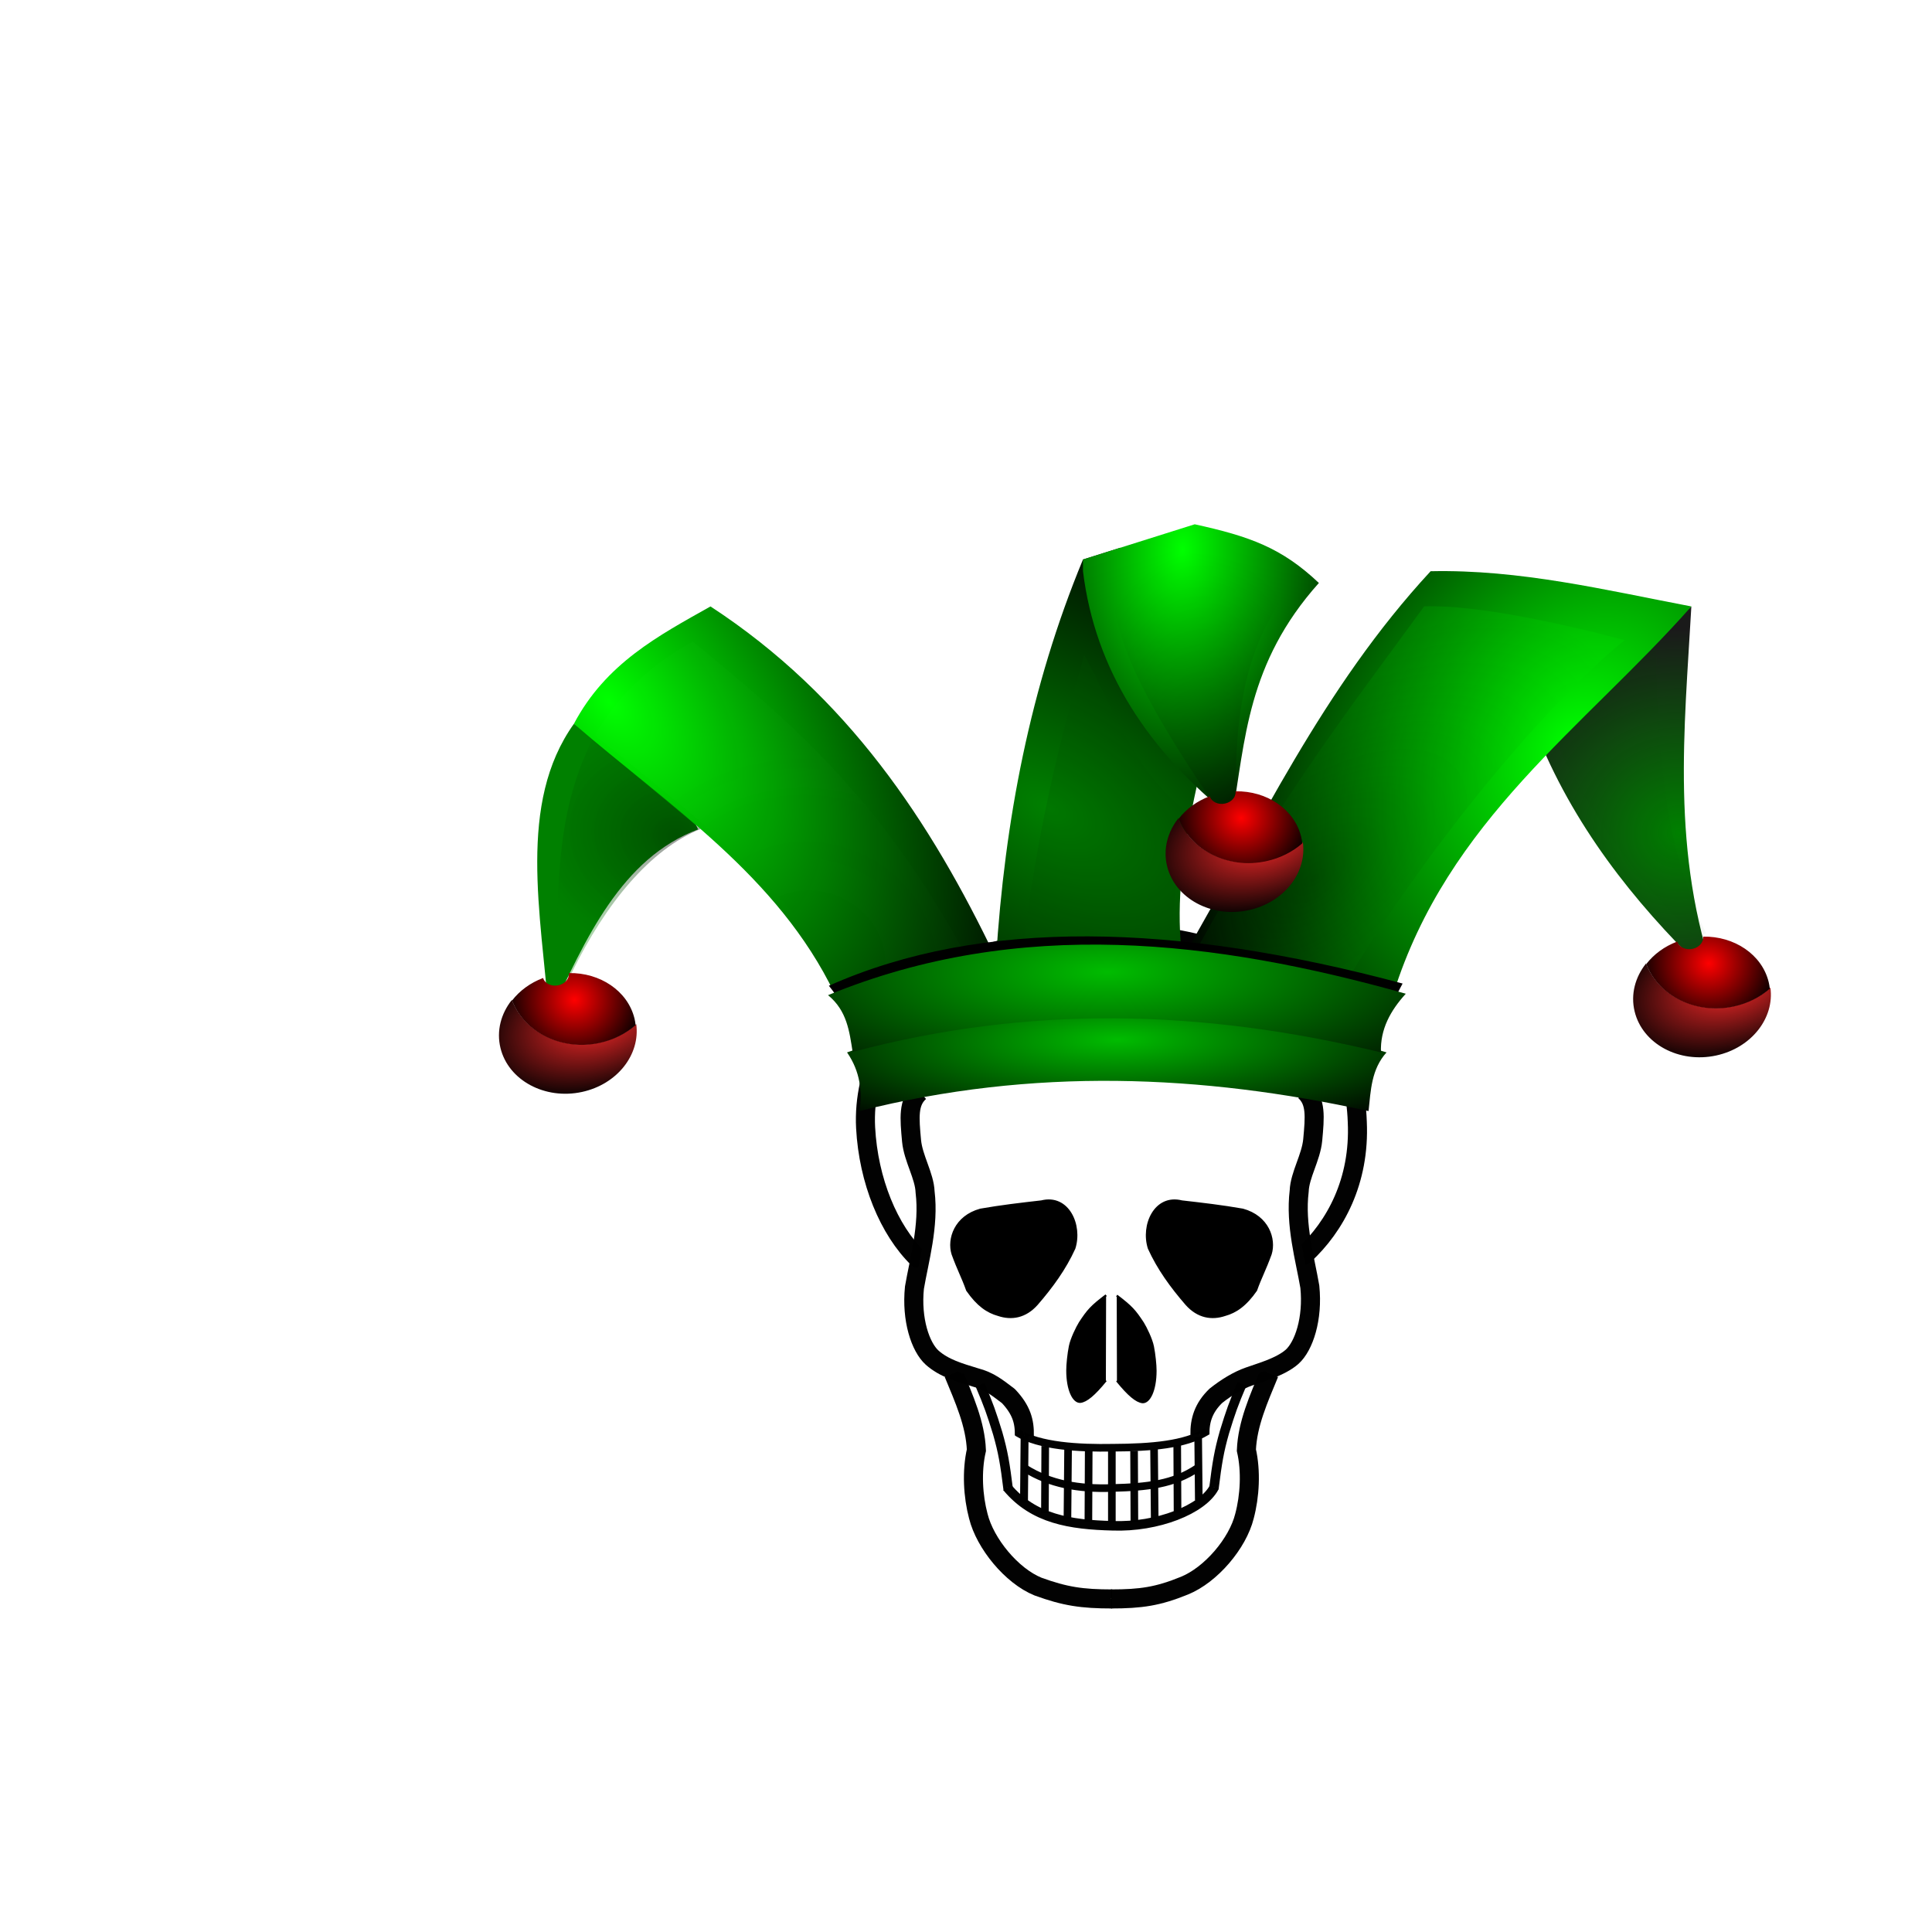 <svg:svg xmlns:dc="http://purl.org/dc/elements/1.1/" xmlns:ns1="http://sodipodi.sourceforge.net/DTD/sodipodi-0.dtd" xmlns:ns2="http://www.inkscape.org/namespaces/inkscape" xmlns:ns3="http://www.w3.org/1999/xlink" xmlns:ns5="http://creativecommons.org/ns#" xmlns:rdf="http://www.w3.org/1999/02/22-rdf-syntax-ns#" xmlns:svg="http://www.w3.org/2000/svg" height="511.163" id="svg2" version="1.1" viewBox="-42.597 -87.41 511.163 511.163" width="511.163" ns1:docname="Jester.svg" ns2:version="0.48.5 r10040">
  <svg:defs id="defs370">
    <svg:radialGradient cx="416.65" cy="160.43" gradientTransform="matrix(3.935,2.589,-1.491,2.265,-1103.2,-965.05)" gradientUnits="userSpaceOnUse" id="radialGradient4080" r="45" ns2:collect="always">
      <svg:stop id="stop4076" offset="0" style="stop-color:#008000" />
      <svg:stop id="stop4078" offset="1" style="stop-color:#000000" />
    </svg:radialGradient>
    <svg:radialGradient cx="551.27" cy="182.56" gradientTransform="matrix(0.931,-2.297,2.28,0.924,-378.86,1585)" gradientUnits="userSpaceOnUse" id="radialGradient4114" r="35" ns2:collect="always">
      <svg:stop id="stop4110" offset="0" style="stop-color:#008000" />
      <svg:stop id="stop4112" offset="1" style="stop-color:#1a1a1a" />
    </svg:radialGradient>
    <svg:filter color-interpolation-filters="sRGB" height="1.13" id="filter4116" width="1.269" x="-.135" y="-.065" ns2:collect="always">
      <svg:feGaussianBlur id="feGaussianBlur4118" stdDeviation="3.395" ns2:collect="always" />
    </svg:filter>
    <svg:radialGradient cx="494.21" cy="154.8" gradientTransform="matrix(-1.232,-0.68,0.955,-1.73,968.87,1054)" gradientUnits="userSpaceOnUse" id="radialGradient4098" r="102.5" ns2:collect="always">
      <svg:stop id="stop4094" offset="0" style="stop-color:#00ff00" />
      <svg:stop id="stop4096" offset="1" style="stop-color:#000000" />
    </svg:radialGradient>
    <svg:filter color-interpolation-filters="sRGB" height="1.238" id="filter4075" width="1.229" x="-.114" y="-.119" ns2:collect="always">
      <svg:feGaussianBlur id="feGaussianBlur4077" stdDeviation="8.259" ns2:collect="always" />
    </svg:filter>
    <svg:radialGradient cx="457.43" cy="119.9" gradientTransform="matrix(-1.076,-0.891,0.447,-0.54,909.18,658.35)" gradientUnits="userSpaceOnUse" id="radialGradient4106" r="109.58" ns2:collect="always">
      <svg:stop id="stop4102" offset="0" style="stop-color:#000000" />
      <svg:stop id="stop4104" offset="1" style="stop-color:#00ff00;stop-opacity:.785" />
    </svg:radialGradient>
    <svg:radialGradient cx="349.32" cy="260.23" gradientTransform="matrix(1.481,-0.013,0.003,0.407,-193.51,474.14)" gradientUnits="userSpaceOnUse" id="radialGradient4020" r="108.62" ns2:collect="always" ns3:href="#linearGradient4008" />
    <svg:radialGradient cx="370.88" cy="81.034" gradientTransform="matrix(-0.084,2.815,-1.692,-0.05,518.94,-673.21)" gradientUnits="userSpaceOnUse" id="radialGradient4072" r="47.5" ns2:collect="always" ns3:href="#linearGradient4022" />
    <svg:filter color-interpolation-filters="sRGB" height="1.203" id="filter4082" width="1.413" x="-.206" y="-.101" ns2:collect="always">
      <svg:feGaussianBlur id="feGaussianBlur4084" stdDeviation="5.667" ns2:collect="always" />
    </svg:filter>
    <svg:filter color-interpolation-filters="sRGB" id="filter4062" ns2:collect="always">
      <svg:feGaussianBlur id="feGaussianBlur4064" stdDeviation="1.467" ns2:collect="always" />
    </svg:filter>
    <svg:radialGradient cx="160.45" cy="193.15" gradientTransform="matrix(-1.933,-0.52,0.449,-1.672,370.38,895.45)" gradientUnits="userSpaceOnUse" id="radialGradient4056" r="30.337" ns2:collect="always">
      <svg:stop id="stop4052" offset="0" style="stop-color:#000000" />
      <svg:stop id="stop4054" offset="1" style="stop-color:#008000;stop-opacity:.885" />
    </svg:radialGradient>
    <svg:linearGradient id="linearGradient4022" ns2:collect="always">
      <svg:stop id="stop4024" offset="0" style="stop-color:#00ff00" />
      <svg:stop id="stop4026" offset="1" style="stop-color:#000000" />
    </svg:linearGradient>
    <svg:radialGradient cx="217.58" cy="101.56" gradientTransform="matrix(1.55,2.287,-1.329,0.901,-82.399,-157.27)" gradientUnits="userSpaceOnUse" id="radialGradient4028" r="85" ns2:collect="always" ns3:href="#linearGradient4022" />
    <svg:filter color-interpolation-filters="sRGB" id="filter4038" ns2:collect="always">
      <svg:feGaussianBlur id="feGaussianBlur4040" stdDeviation="4.091" ns2:collect="always" />
    </svg:filter>
    <svg:radialGradient cx="243.09" cy="203.92" gradientTransform="matrix(-0.713,-0.806,0.766,-0.678,218.7,875.73)" gradientUnits="userSpaceOnUse" id="radialGradient4097" r="83.549" ns2:collect="always">
      <svg:stop id="stop4093" offset="0" style="stop-color:#003700;stop-opacity:.538" />
      <svg:stop id="stop4095" offset="1" style="stop-color:#6eff6e" />
    </svg:radialGradient>
    <svg:filter color-interpolation-filters="sRGB" height="1.649" id="filter3976" width="1.076" x="-.038" y="-.324" ns2:collect="always">
      <svg:feGaussianBlur id="feGaussianBlur3978" stdDeviation="3.657" ns2:collect="always" />
    </svg:filter>
    <svg:linearGradient id="linearGradient4008">
      <svg:stop id="stop4016" offset="0" style="stop-color:#00bc00" />
      <svg:stop id="stop4012" offset="1" style="stop-color:#000000" />
    </svg:linearGradient>
    <svg:radialGradient cx="374.6" cy="254.15" gradientTransform="matrix(-0.002,-0.546,1.621,-0.006,-90.751,752.61)" gradientUnits="userSpaceOnUse" id="radialGradient4014" r="116.33" ns2:collect="always" ns3:href="#linearGradient4008" />
    <svg:filter color-interpolation-filters="sRGB" height="1.147" id="filter3970" width="1.217" x="-.108" y="-.073" ns2:collect="always">
      <svg:feGaussianBlur id="feGaussianBlur3972" stdDeviation="3.379" ns2:collect="always" />
    </svg:filter>
    <svg:radialGradient cx="357.18" cy="133.01" gradientTransform="matrix(-0.144,-2.926,1.311,-0.065,240.29,1561.8)" gradientUnits="userSpaceOnUse" id="radialGradient3960" r="48.323" ns2:collect="always">
      <svg:stop id="stop3956" offset="0" style="stop-color:#000000" />
      <svg:stop id="stop3958" offset="1" style="stop-color:#000000;stop-opacity:0" />
    </svg:radialGradient>
    <svg:radialGradient cx="615.96" cy="275.8" gradientTransform="matrix(-1.674,0.567,-0.358,-1.058,1700.8,494.67)" gradientUnits="userSpaceOnUse" id="radialGradient4029" r="27.739" ns2:collect="always" ns3:href="#linearGradient4023" />
    <svg:radialGradient cx="586.81" cy="237.52" gradientTransform="matrix(-0.901,0.689,-0.695,-0.909,1256.4,354.67)" gradientUnits="userSpaceOnUse" id="radialGradient4021" r="24.882" ns2:collect="always" ns3:href="#linearGradient4015" />
    <svg:radialGradient cx="615.96" cy="275.8" gradientTransform="matrix(-1.674,0.567,-0.358,-1.058,1512.6,432.76)" gradientUnits="userSpaceOnUse" id="radialGradient4231" r="27.739" ns2:collect="always" ns3:href="#linearGradient4023" />
    <svg:radialGradient cx="586.81" cy="237.52" gradientTransform="matrix(-0.901,0.689,-0.695,-0.909,1068.1,292.75)" gradientUnits="userSpaceOnUse" id="radialGradient4233" r="24.882" ns2:collect="always" ns3:href="#linearGradient4015" />
    <svg:linearGradient id="linearGradient4023" ns2:collect="always">
      <svg:stop id="stop4025" offset="0" style="stop-color:#ff2a2a" />
      <svg:stop id="stop4027" offset="1" style="stop-color:#000000" />
    </svg:linearGradient>
    <svg:radialGradient cx="615.96" cy="275.8" gradientTransform="matrix(-1.674,0.567,-0.358,-1.058,1244.1,510.2)" gradientUnits="userSpaceOnUse" id="radialGradient4239" r="27.739" ns2:collect="always" ns3:href="#linearGradient4023" />
    <svg:linearGradient id="linearGradient4015" ns2:collect="always">
      <svg:stop id="stop4017" offset="0" style="stop-color:#ff0000" />
      <svg:stop id="stop4019" offset="1" style="stop-color:#000000" />
    </svg:linearGradient>
    <svg:radialGradient cx="586.81" cy="237.52" gradientTransform="matrix(-0.901,0.689,-0.695,-0.909,799.63,370.2)" gradientUnits="userSpaceOnUse" id="radialGradient4241" r="24.882" ns2:collect="always" ns3:href="#linearGradient4015" />
  </svg:defs>
  <ns1:namedview bordercolor="#666666" borderopacity="1" gridtolerance="10" guidetolerance="10" id="namedview368" objecttolerance="10" pagecolor="#ffffff" showgrid="false" ns2:current-layer="svg2" ns2:cx="175.52245" ns2:cy="187.72374" ns2:pageopacity="0" ns2:pageshadow="2" ns2:window-height="991" ns2:window-maximized="1" ns2:window-width="1920" ns2:window-x="1909" ns2:window-y="-11" ns2:zoom="1.2388451" />
  <svg:g id="g3088" transform="matrix(0.275,0,0,0.275,110.666,121.019)">
    <svg:rect height="337.66" id="rect4036" style="fill:#ffffff" width="100.23" x="459.01" y="444.17" />
    <svg:rect height="186.37" id="rect4072" style="fill:#ffffff" width="302.05" x="363.07" y="392.76" />
    <svg:rect height="103.63" id="rect4074" style="fill:#ffffff" width="109.25" x="373.52" y="572.7" />
    <svg:path d="m 506.86,488.22 c -14.226,10.809 -17.393,14.446 -25.254,26.413 -2.845,4.62 -8.154,15.414 -9.606,22.644 -1.452,7.245 -2.537,17.745 -2.522,23.318 0.016,18.845 6.013,30.666 12.568,30.255 5.852,-0.675 13.302,-6.776 24.594,-20.649" id="path584" style="fill:#000000;fill-rule:evenodd;stroke:#000000;stroke-width:1.467pt;stroke-opacity:0.991" ns2:connector-curvature="0" />
    <svg:path d="m 517.08,488.53 c 14.226,10.809 17.393,14.446 25.254,26.413 2.845,4.62 8.154,15.414 9.606,22.644 1.452,7.245 2.537,17.745 2.522,23.318 -0.016,18.845 -6.013,30.666 -12.568,30.255 -5.852,-0.675 -13.302,-6.776 -24.594,-20.649" id="path585" style="fill:#000000;fill-rule:evenodd;stroke:#000000;stroke-width:1.467pt;stroke-linejoin:bevel;stroke-opacity:0.991" ns2:connector-curvature="0" />
    <svg:path d="m 325.89,452.8 c -28.07,-27.278 -47.678,-74.633 -50.406,-125.76 -2.948,-56.345 26.721,-112.3 71.187,-144.19 49.819,-35.065 133.12,-44.762 184.9,-42.146 35.08,0.025 113.23,18.215 140.82,38.758 48.382,35.183 74.325,85.119 76.129,142.04 2.655,57.166 -21.426,100.71 -50.904,127.9" id="path573" style="fill:#ffffff;stroke:#000000;stroke-width:18.332;stroke-linecap:round;stroke-linejoin:round;stroke-opacity:0.991" ns2:connector-curvature="0" />
    <svg:path d="m 360.09,563.38 c 10.178,24.624 20.957,48.631 21.984,73.871 -4.678,20.341 -3.256,44.363 1.833,63.487 6.511,26.251 31.942,57.386 57.386,67.77 26.046,9.459 42.325,11.908 71.421,11.908" id="path613" style="fill:#ffffff;stroke:#000000;stroke-width:18.332;stroke-opacity:0.991" ns2:connector-curvature="0" />
    <svg:rect height="108.27" id="rect4076" style="fill:#ffffff" width="91.479" x="556.9" y="575" />
    <svg:path d="m 663.81,563.38 c -10.178,24.624 -20.957,48.631 -21.984,73.871 4.678,20.341 3.256,44.363 -1.833,63.487 -6.511,26.251 -32.25,56.477 -57.694,66.86 -25.43,10.369 -41.709,12.818 -70.805,12.818" id="path614" style="fill:#ffffff;stroke:#000000;stroke-width:18.332;stroke-opacity:0.991" ns2:connector-curvature="0" />
    <svg:path d="m 385.62,574.48 c 8.345,19.564 10.926,26.999 16.939,46.519 5.133,18.024 7.025,29.023 10.193,54.644" id="path611" style="fill:#ffffff;stroke:#000000;stroke-width:9.166;stroke-opacity:0.991" ns2:connector-curvature="0" />
    <svg:path d="m 637.66,573.4 c -8.345,19.564 -10.926,26.999 -16.939,46.519 -5.133,18.024 -7.025,29.023 -10.193,54.644" id="path612" style="fill:#ffffff;stroke:#000000;stroke-width:9.166;stroke-opacity:0.991" ns2:connector-curvature="0" />
    <svg:path d="m 421.24,620.24 c 21.573,13.243 58.897,15.282 92.32,14.68 37.251,-0.191 69.119,-2.874 90.061,-15.546" id="path588" style="fill:#ffffff;stroke:#000000;stroke-width:7.333;stroke-opacity:0.991" ns2:connector-curvature="0" />
    <svg:path d="m 411.52,672.9 c 25.474,30.724 61.023,36.063 101.46,37.133 43.278,1.584 86.762,-15.619 97.981,-37.133" id="path609" style="fill:#ffffff;stroke:#000000;stroke-width:9.166;stroke-opacity:0.991" ns2:connector-curvature="0" />
    <svg:path d="m 428.8,654.78 c 23.802,14.974 51.814,20.107 84.063,18.889 33.511,-0.821 59.176,-3.637 82.127,-19.315" id="path608" style="fill:#ffffff;stroke:#000000;stroke-width:7.333;stroke-opacity:0.991" ns2:connector-curvature="0" />
    <svg:path d="m 428.46,622.37 -0.601,64.956" id="path589" style="fill:#ffffff;stroke:#000000;stroke-width:7.602;stroke-opacity:0.991" ns2:connector-curvature="0" />
    <svg:path d="m 448.3,633.29 -0.308,64.705" id="path592" style="fill:#ffffff;stroke:#000000;stroke-width:7.333;stroke-opacity:0.991" ns2:connector-curvature="0" />
    <svg:path d="m 470.28,636.04 -0.616,67.77" id="path593" style="fill:#ffffff;stroke:#000000;stroke-width:7.333;stroke-opacity:0.991" ns2:connector-curvature="0" />
    <svg:path d="m 490.13,637.56 -0.308,68.679" id="path594" style="fill:#ffffff;stroke:#000000;stroke-width:7.333;stroke-opacity:0.991" ns2:connector-curvature="0" />
    <svg:path d="m 512.4,638.18 v 68.679" id="path595" style="fill:#ffffff;stroke:#000000;stroke-width:7.333;stroke-opacity:0.991" ns2:connector-curvature="0" />
    <svg:path d="m 533.77,637.87 0.308,68.679" id="path598" style="fill:#ffffff;stroke:#000000;stroke-width:7.333;stroke-opacity:0.991" ns2:connector-curvature="0" />
    <svg:path d="m 553,636.04 0.616,67.462" id="path599" style="fill:#ffffff;stroke:#000000;stroke-width:7.333;stroke-opacity:0.991" ns2:connector-curvature="0" />
    <svg:path d="m 575.29,632.37 0.308,64.719" id="path604" style="fill:#ffffff;stroke:#000000;stroke-width:7.333;stroke-opacity:0.991" ns2:connector-curvature="0" />
    <svg:path d="m 595.44,624.44 0.601,61.053" id="path606" style="fill:#ffffff;stroke:#000000;stroke-width:7.333;stroke-opacity:0.991" ns2:connector-curvature="0" />
    <svg:path d="m 327.59,292.52 c -11.366,9.943 -9.929,24.888 -7.89,47.209 1.628,16.953 12.436,33.643 13.008,49.13 3.974,32.675 -5.69,65.364 -10.237,92.071 -3.124,30.695 5.69,57.137 17.056,67.359 11.366,10.09 26.046,14.27 41.46,18.977 14.006,3.652 21.265,10.031 31.868,17.936 12.612,13.39 15.634,24.477 15.34,38.116" id="path580" style="fill:#ffffff;stroke:#000000;stroke-width:18.332;stroke-linejoin:round;stroke-opacity:0.991" ns2:connector-curvature="0" />
    <svg:path d="m 697.75,291.67 c 11.366,9.943 9.929,24.888 7.89,47.209 -1.628,16.953 -12.436,33.643 -13.008,49.13 -3.974,32.675 5.69,65.365 10.237,92.071 3.124,30.695 -5.69,57.137 -17.056,67.359 -11.366,10.09 -32.176,15.516 -41.46,18.977 -10.823,3.784 -21.881,10.633 -31.868,18.537 -12.011,11.571 -15.634,23.876 -15.34,37.515" id="path581" style="fill:#ffffff;stroke:#000000;stroke-width:18.332;stroke-linejoin:round;stroke-opacity:0.991" ns2:connector-curvature="0" />
    <svg:path d="m 385.98,405.87 c 19.74,-3.461 38.864,-5.69 58.604,-7.934 25.841,-6.511 38.878,22.996 31.751,45.185 -8.961,19.74 -21.573,37.031 -36.019,53.72 -11.19,12.612 -24.536,14.651 -37.251,10.369 -10.251,-2.845 -19.74,-9.151 -29.918,-23.802 -4.473,-12.612 -8.33,-19.139 -14.035,-34.801 -4.473,-14.446 2.493,-36.077 26.867,-42.736 z" id="path586" style="fill:#000000;fill-rule:evenodd;stroke:#000000;stroke-width:1.467pt;stroke-opacity:0.991" ns2:connector-curvature="0" />
    <svg:path d="m 638.35,405.87 c -19.74,-3.461 -38.864,-5.69 -58.604,-7.934 -25.841,-6.511 -38.878,22.996 -31.751,45.185 8.961,19.74 21.573,37.031 36.019,53.72 11.19,12.612 24.536,14.651 37.251,10.369 10.251,-2.845 19.74,-9.151 29.918,-23.802 4.473,-12.612 8.33,-19.139 14.035,-34.801 4.473,-14.446 -2.493,-36.077 -26.867,-42.736 z" id="path587" style="fill:#000000;fill-rule:evenodd;stroke:#000000;stroke-width:1.467pt;stroke-opacity:0.991" ns2:connector-curvature="0" />
  </svg:g>
  <svg:g id="layer1" transform="matrix(0.657,0,0,0.621,39.875,-169.765)" ns2:label="Layer 1">
    <svg:path d="M 230.59,615.99" id="path3009" style="fill:none;stroke:#000000;stroke-width:1px" ns1:nodetypes="cc" ns2:connector-curvature="0" />
    <svg:path d="m 105.59,440.99 c -22.843,33.863 -13.212,80.715 -10,125 14.699,-33.735 29.224,-67.702 60,-80 -10.534,-26.243 -31.827,-32.761 -50,-45 z" id="path3082" style="fill:#008000" ns1:nodetypes="cccc" ns2:connector-curvature="0" />
    <svg:path d="m 275.59,540.99 c 3.478,-58.556 13.684,-115.56 35,-170 l 15,-5 40,55 c -5.997,39.778 -20.002,77.777 -15,120 z" id="path3084" style="fill:url(#radialGradient4080)" ns1:nodetypes="cccccc" ns2:connector-curvature="0" />
    <svg:path d="m 555.59,390.99 c -2.784,52.569 -8.367,104.79 10,160 -28.581,-28.668 -53.729,-60.389 -70,-100 13.957,-27.251 39.85,-40.181 60,-60 z" id="path3088" style="fill:url(#radialGradient4114)" ns1:nodetypes="cccc" ns2:connector-curvature="0" />
    <svg:path d="m 500.93,447.64 40.413,-42.345 c 0.647,40.759 1.537,83.388 20.154,124.93 -2.549,1.534 -5.938,1.107 -8.036,-2.129 -0.21,-0.324 -1.405,-1.73 -2.209,-2.573 -18.553,-19.453 -43.534,-57.586 -50.322,-77.881 z" id="path4459" style="opacity:0.177;fill:#003800;filter:url(#filter4116)" ns1:nodetypes="cccssc" ns2:connector-curvature="0" />
    <svg:path d="m 350.59,540.99 c 30.927,-56.203 56.384,-115.14 100,-165 35.973,-0.837 70.332,8.01 105,15 -43.15,51.665 -98.043,90.896 -120,165 z" id="path3086" style="fill:url(#radialGradient4098)" ns1:nodetypes="ccccc" ns2:connector-curvature="0" />
    <svg:path d="m 345.74,84.828 c 38.392,33.069 92.3,106.46 119.14,158.78 13.489,-7.825 43.917,-9.686 60.386,-12.545 -36.225,-73.636 -71.042,-120.12 -98.816,-160.64 -20.941,-0.716 -55.567,7.28 -80.71,14.403 z" id="path4545" style="opacity:0.387;fill:url(#radialGradient4106);filter:url(#filter4075)" transform="matrix(-1,0,0,1,874.44,320.53)" ns1:nodetypes="ccccc" ns2:connector-curvature="0" />
    <svg:path d="m 220.59,605.99 c 69.828,-18.688 137.92,-15.607 205,0 0.908,-8.786 1.101,-17.786 7.247,-25 -68.757,-22.244 -141.68,-28.816 -217.25,0 5.39,8.333 6.116,16.667 5,25 z" id="path3072" style="fill:url(#radialGradient4020)" ns1:nodetypes="ccccc" ns2:connector-curvature="0" />
    <svg:path d="m 310.59,375.99 c 4.91,42.186 26.246,76.55 60,105 5.41,-32.986 6.008,-65.704 35,-100 -15,-15 -27.804,-19.841 -50,-25 l -45,15 z" id="path3090" style="fill:url(#radialGradient4072)" ns1:nodetypes="cccccc" ns2:connector-curvature="0" />
    <svg:path d="m 285.48,545.77 c 4.486,-45.506 13.395,-90.127 25.65,-134.08 11.846,22.999 19.794,48.597 40.224,65.874 -2.028,22.735 -5.18,45.47 -5.83,68.205 z" id="path4457" style="opacity:0.436;fill:#005000;filter:url(#filter4082)" ns1:nodetypes="ccccc" ns2:connector-curvature="0" />
    <svg:path d="m 98.224,550.12 c 1.355,-34.401 -1.078,-69.073 14.84,-102.43 l 43.488,38.129 c -20.322,8.697 -38.149,31.714 -51.732,61.007 -1.463,2.133 -3.022,4.33 -6.595,3.298 z" id="path4443" style="opacity:0.609;fill:url(#radialGradient4056);filter:url(#filter4062)" ns1:nodetypes="ccccc" ns2:connector-curvature="0" />
    <svg:path d="m 210.59,555.99 c -22.932,-50.401 -66.66,-80.007 -105,-115 12.872,-25.77 34.118,-37.58 55,-50 55.08,38.038 88.604,91.474 115,150 z" id="path3080" style="fill:url(#radialGradient4028)" ns1:nodetypes="ccccc" ns2:connector-curvature="0" />
    <svg:path d="m 114.05,445.89 c 38.392,33.069 80.029,65.119 106.87,117.44 13.489,-7.825 30.168,-12.339 46.637,-15.197 -35.44,-73.636 -75.663,-108.73 -114.04,-142.18 -15.834,9.104 -29.641,21.815 -39.463,39.937 z" id="path4523" style="opacity:0.136;fill:url(#radialGradient4097);filter:url(#filter4038)" ns1:nodetypes="ccccc" ns2:connector-curvature="0" />
    <svg:path d="m 208.26,552.6 4.431,6.014 c 65.525,-30.386 141.94,-24.097 223.45,-0.633 l 3.165,-6.33 c -91.089,-25.822 -169.48,-28.065 -231.05,0.95 z" id="path3974" style="fill:#000000;filter:url(#filter3976)" ns1:nodetypes="ccccc" ns2:connector-curvature="0" />
    <svg:path d="m 217.84,580.79 c 70.953,-19.979 140.43,-18.281 212.75,0.204 -0.361,-9.873 3.851,-17.84 10,-25 -76.486,-22.764 -155.64,-32.868 -232.66,0.613 7.645,6.613 8.6,15.456 9.902,24.183 z" id="path3074" style="fill:url(#radialGradient4014)" ns1:nodetypes="ccccc" ns2:connector-curvature="0" />
    <svg:path d="m 319.3,377.58 c 7.765,23.388 1.116,30.618 43.961,97.535 2.904,1.936 6.309,3.402 9.213,-0.251 -1.288,-31.208 2.167,-66.754 21.63,-91.577 -13.215,-9.197 -25.639,-14.837 -37.252,-16.823 -11.663,4.986 -24.288,8.53 -37.552,11.116 z" id="path4461" style="opacity:0.432;fill:url(#radialGradient3960);filter:url(#filter3970)" ns1:nodetypes="cccccc" ns2:connector-curvature="0" />
    <svg:path d="m 537.34,543.11 c -4.371,5.811 -6.268,13.157 -4.592,20.454 3.169,13.792 17.881,22.184 32.862,18.742 14.145,-3.25 23.489,-15.891 21.818,-28.901 -3.951,3.743 -8.981,6.52 -14.765,7.849 -15.314,3.518 -30.426,-4.493 -35.324,-18.145 z" id="path3878" style="fill:url(#radialGradient4029)" ns2:connector-curvature="0" />
    <svg:path d="m 549.93,533.76 c -5.173,2.05 -9.479,5.438 -12.51,9.608 4.93,13.598 20.002,21.569 35.283,18.058 5.646,-1.297 10.573,-3.983 14.48,-7.591 -0.1,-0.919 -0.235,-1.862 -0.447,-2.783 -2.714,-11.814 -13.904,-19.627 -26.419,-19.389 0.254,2.322 -1.544,4.587 -4.223,5.203 -2.787,0.64 -5.503,-0.74 -6.164,-3.105 z" id="path3880" style="fill:url(#radialGradient4021);fill-rule:evenodd" ns2:connector-curvature="0" />
    <svg:path d="m 349.06,481.19 c -4.371,5.811 -6.268,13.157 -4.592,20.454 3.169,13.792 17.881,22.184 32.862,18.742 14.145,-3.25 23.489,-15.891 21.818,-28.901 -3.951,3.743 -8.981,6.52 -14.765,7.849 -15.314,3.518 -30.426,-4.493 -35.324,-18.145 z" id="path4227" style="fill:url(#radialGradient4231)" ns2:connector-curvature="0" />
    <svg:path d="m 361.65,471.85 c -5.173,2.05 -9.479,5.438 -12.51,9.608 4.93,13.598 20.002,21.569 35.283,18.058 5.646,-1.297 10.573,-3.983 14.48,-7.591 -0.1,-0.919 -0.235,-1.862 -0.447,-2.783 -2.714,-11.814 -13.904,-19.627 -26.419,-19.389 0.254,2.322 -1.544,4.587 -4.223,5.203 -2.787,0.64 -5.503,-0.74 -6.164,-3.105 z" id="path4229" style="fill:url(#radialGradient4233);fill-rule:evenodd" ns2:connector-curvature="0" />
    <svg:path d="m 80.602,558.64 c -4.371,5.811 -6.268,13.157 -4.592,20.454 3.169,13.792 17.881,22.184 32.862,18.742 14.145,-3.25 23.489,-15.891 21.818,-28.901 -3.951,3.743 -8.981,6.52 -14.765,7.849 -15.314,3.518 -30.426,-4.493 -35.324,-18.145 z" id="path4235" style="fill:url(#radialGradient4239)" ns2:connector-curvature="0" />
    <svg:path d="m 93.186,549.29 c -5.173,2.05 -9.479,5.438 -12.51,9.608 4.93,13.598 20.002,21.569 35.283,18.058 5.646,-1.297 10.573,-3.983 14.48,-7.591 -0.1,-0.919 -0.235,-1.862 -0.447,-2.783 -2.714,-11.814 -13.904,-19.627 -26.419,-19.389 0.254,2.322 -1.544,4.587 -4.223,5.203 -2.787,0.64 -5.503,-0.74 -6.164,-3.105 z" id="path4237" style="fill:url(#radialGradient4241);fill-rule:evenodd" ns2:connector-curvature="0" />
  </svg:g>
</svg:svg>